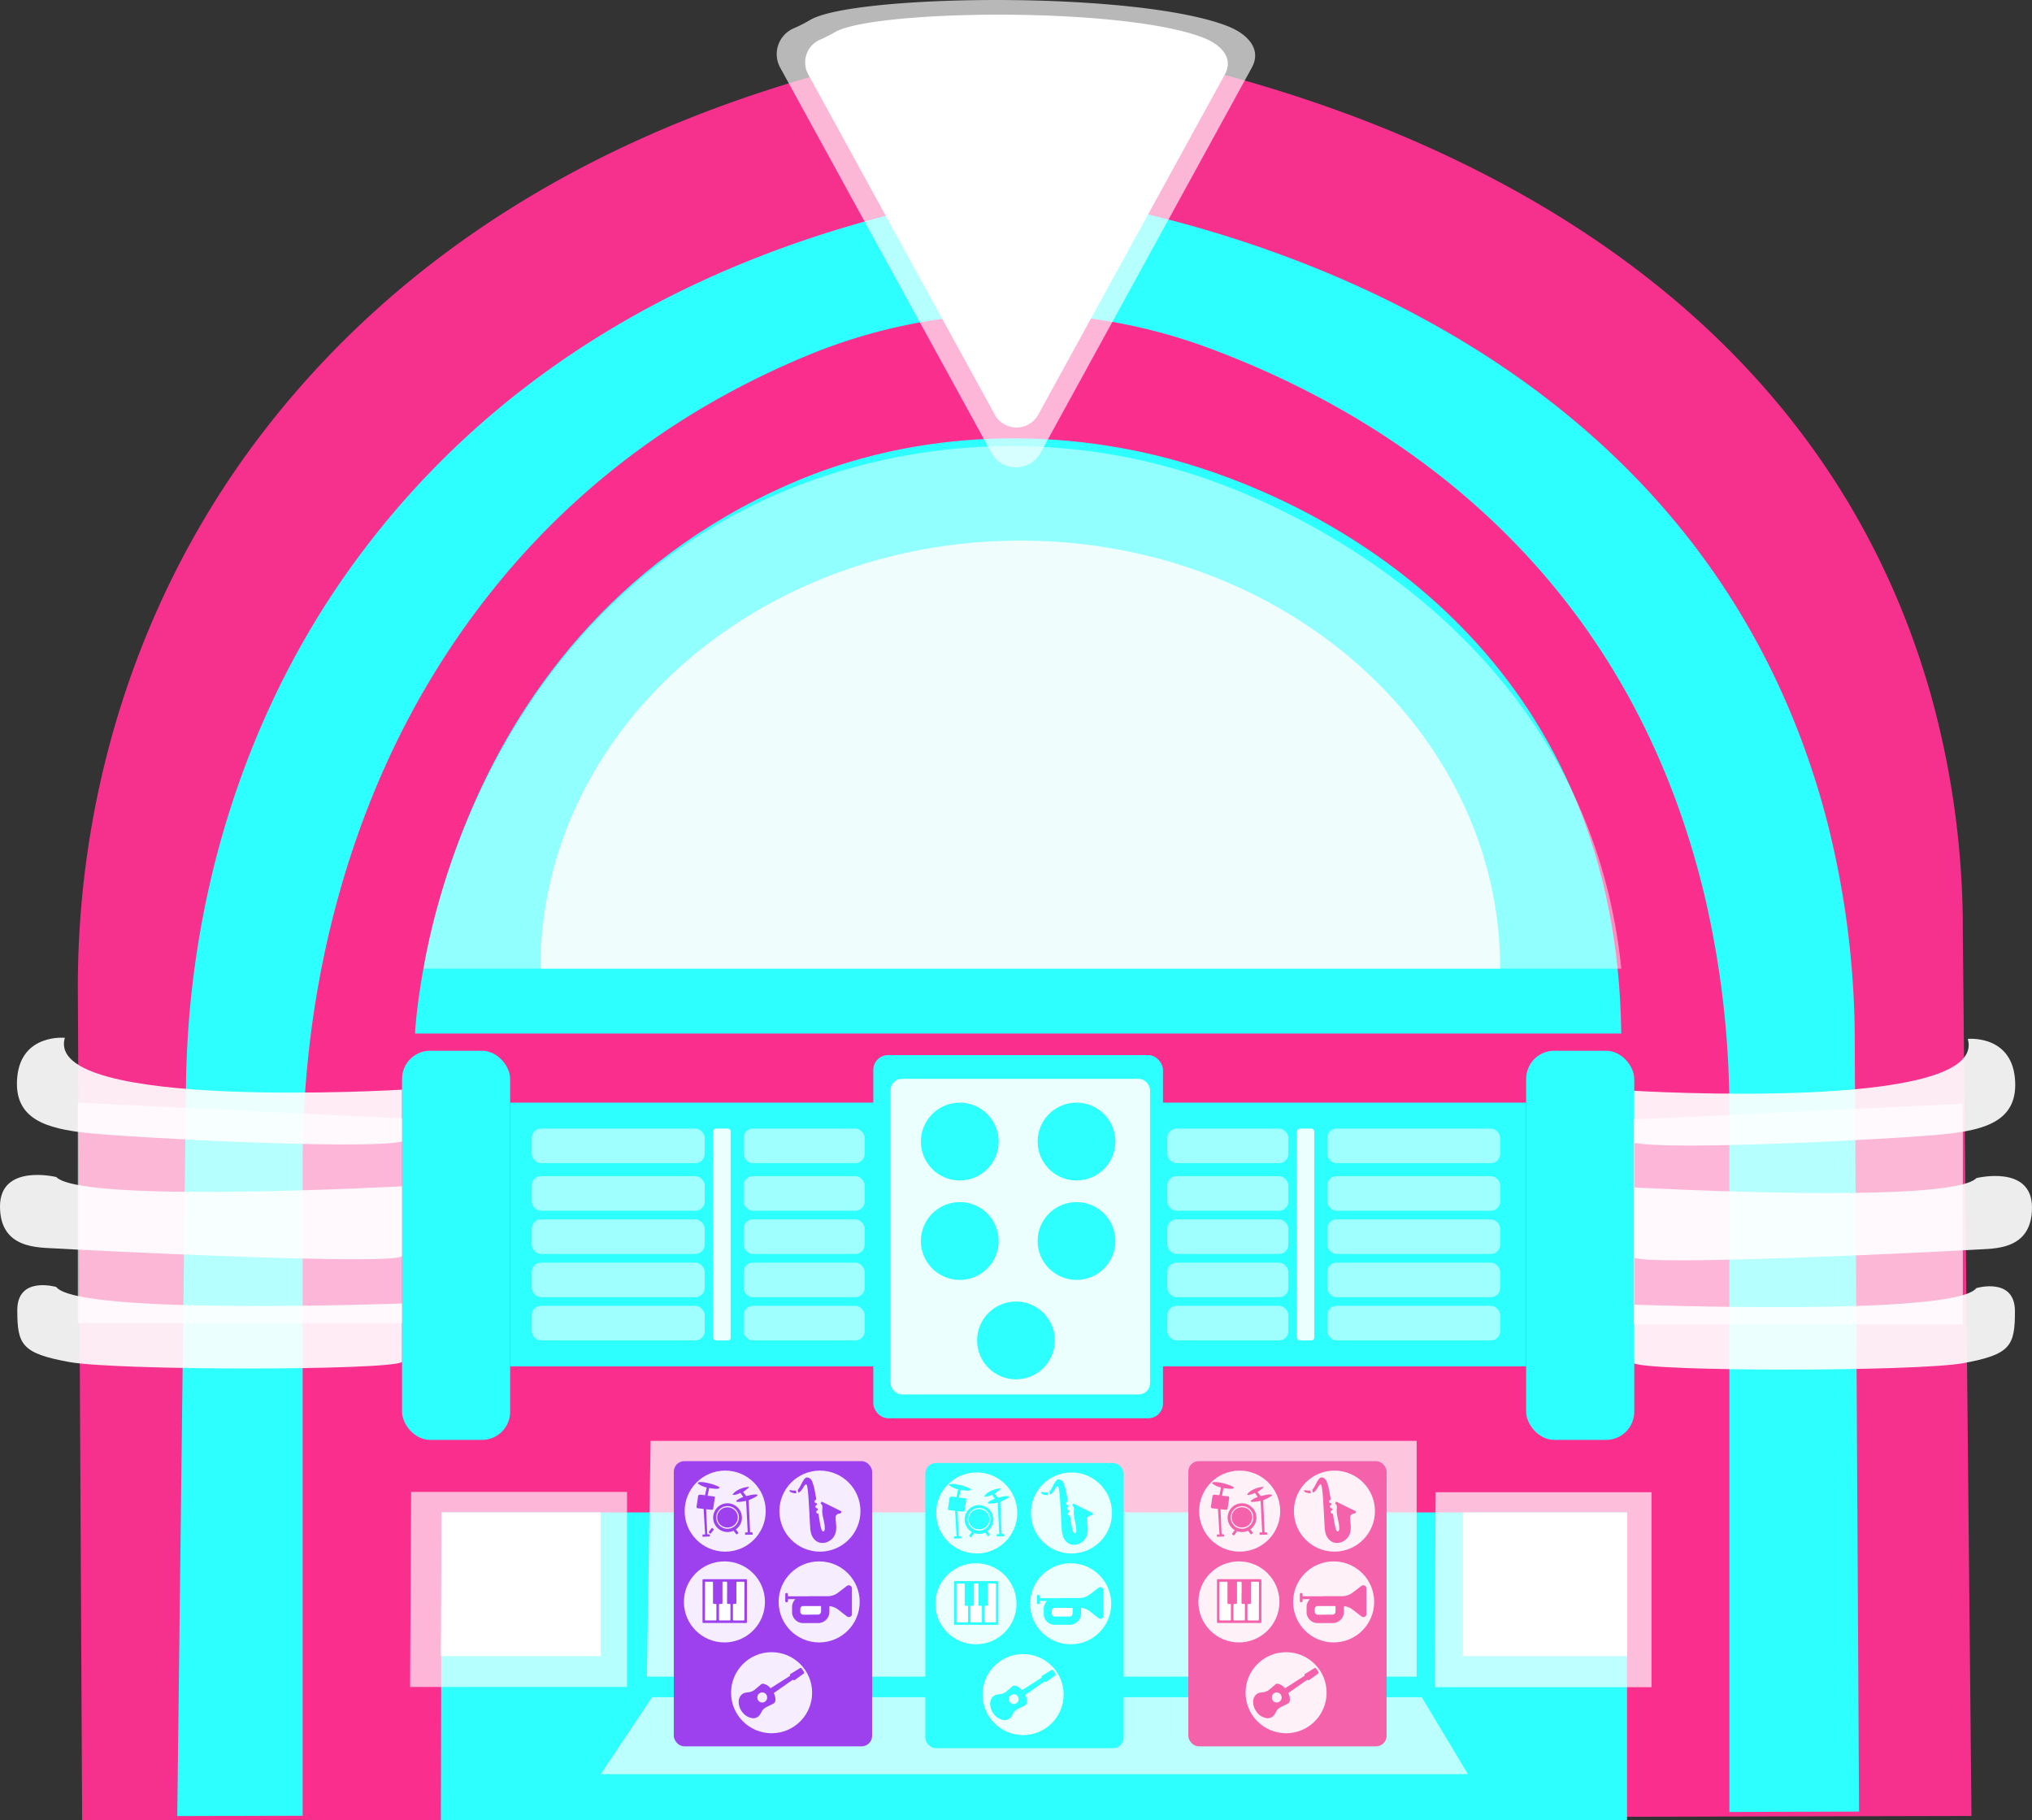 <svg xmlns="http://www.w3.org/2000/svg" viewBox="0 0 877 785.6"><rect x="0" y="0" width="877" height="785.6" fill="#333333" stroke="none"/><defs><style>.cls-1{fill:#f5318d;}.cls-2{fill:#2dfffe;}.cls-3{fill:#fa2e8d;}.cls-10,.cls-4,.cls-5,.cls-6,.cls-7,.cls-8,.cls-9{fill:#fff;}.cls-5{opacity:0.65;}.cls-6{opacity:0.69;}.cls-7{opacity:0.72;}.cls-8{opacity:0.68;}.cls-9{opacity:0.91;}.cls-10{opacity:0.54;}.cls-11{opacity:0.47;}.cls-12{fill:#fcfcfc;opacity:0.87;}.cls-13{fill:#9d41ef;}.cls-14{fill:#fdfeff;}.cls-15{fill:#f462ab;}</style></defs><g id="body"><path id="pinkOuter" class="cls-1" d="M45.45,793.58,43.59,433.92c0-85.83,27-169.71,78.37-237.39C178.79,121.7,276.6,48.1,444.77,22.94c0,0,324.18,22.56,398.53,284.72a376.91,376.91,0,0,1,13.84,102.8l3.74,381.21Z" transform="translate(-10 -7.98)"/><path id="blueMiddle" class="cls-2" d="M812.36,789.8,810.5,459.08a384.42,384.42,0,0,0-12.26-97.91c-48.51-184-217.18-244.06-302.53-262.92a213.21,213.21,0,0,0-97.49,1.37C277.8,129.52,204.36,192,159.62,255.35c-45.49,64.44-69.38,144.33-69.38,226.06L86.5,791.72Z" transform="translate(-10 -7.98)"/><path id="pinkInner" class="cls-3" d="M140.62,793.58V510.25c0-78,20.42-154.27,59.32-215.79,32.13-50.82,81.58-101,157.61-132.69a237,237,0,0,1,173.36-3.88c76.4,28.15,180.74,92.51,215,237.59a407,407,0,0,1,10.48,93.45V791.66Z" transform="translate(-10 -7.98)"/></g><g id="bottomDetail"><polygon id="topBlueRec" class="cls-2" points="190.28 785.6 190.61 652.71 702.23 652.71 702.23 785.6 190.28 785.6"/><polygon id="whiteLeftBox" class="cls-4" points="259.27 714.73 259.27 652.71 190.61 652.71 190.28 714.73 259.27 714.73"/><rect id="whiteRightBox" class="cls-4" x="631.36" y="652.71" width="70.87" height="62.01"/><polygon id="transpLeftBox" class="cls-5" points="270.62 728.02 270.62 643.86 177.44 643.86 176.99 728.02 270.62 728.02"/><polygon id="transpRightBox" class="cls-6" points="712.8 728.13 712.8 643.97 619.62 643.97 619.16 728.13 712.8 728.13"/><polygon id="transpTopRec" class="cls-7" points="611.42 723.59 611.42 621.82 280.8 621.82 279.2 723.59 611.42 723.59"/><polygon id="transpBottomRec" class="cls-8" points="281.42 732.45 259.27 765.67 633.57 765.67 613.64 732.45 281.42 732.45"/></g><g id="middleDetail"><g id="whiteWrap"><path id="L1" class="cls-9" d="M38,455.85S19.33,454,17.46,472.64,30.53,495,47.32,496.9s119.42,7.46,136.21,3.73V478.24S28.66,487.57,38,455.85Z" transform="translate(-10 -7.98)"/><path id="L2" class="cls-9" d="M34.26,515.93S10,510,10,528.62s16.79,17.64,24.26,18.15,149.27,7.69,149.27,3.16v-30S45.45,527.49,34.26,515.93Z" transform="translate(-10 -7.98)"/><path id="L3" class="cls-9" d="M34.26,563.38s-16.8-4.91-16.8,10,1.87,18.66,22.4,22.39,138.08,3.73,143.67,0V570.5S43.59,575.75,34.26,563.38Z" transform="translate(-10 -7.98)"/><path id="R1" class="cls-9" d="M859.27,456.32s18.49-1.86,20.34,16.8S866.67,495.51,850,497.37s-118.31,7.47-134.95,3.74v-22.4S868.51,488,859.27,456.32Z" transform="translate(-10 -7.98)"/><path id="R2" class="cls-9" d="M863,516.4s24-6,24,12.69-16.64,17.65-24,18.16-147.89,7.68-147.89,3.16v-30S851.88,528,863,516.4Z" transform="translate(-10 -7.98)"/><path id="R3" class="cls-9" d="M863,563.86s16.64-4.91,16.64,10-1.85,18.66-22.19,22.39-136.79,3.73-142.34,0V571S853.73,576.22,863,563.86Z" transform="translate(-10 -7.98)"/></g><rect id="leftBlueVRec" class="cls-2" x="173.53" y="453.46" width="46.65" height="167.94" rx="12.13"/><rect id="rightBlueVRec" class="cls-2" x="658.68" y="453.46" width="46.65" height="167.94" rx="12.13"/><rect id="leftBlueRec" class="cls-2" x="220.18" y="475.85" width="181" height="113.82"/><rect id="rightBlueRec" class="cls-2" x="473.95" y="475.85" width="184.73" height="113.82"/><rect id="blueCircleRec" class="cls-2" x="376.92" y="455.33" width="125.02" height="156.74" rx="6.38"/><g id="buttonsTop"><rect id="_1Button" data-name="1Button" class="cls-10" x="229.51" y="487.05" width="74.64" height="14.93" rx="4"/><rect id="_2Button" data-name="2Button" class="cls-10" x="229.51" y="507.58" width="74.64" height="14.93" rx="4"/><rect id="_3Button" data-name="3Button" class="cls-10" x="229.51" y="526.24" width="74.64" height="14.93" rx="4"/><rect id="_4Button" data-name="4Button" class="cls-10" x="229.51" y="544.9" width="74.64" height="14.93" rx="4"/><rect id="_5Button" data-name="5Button" class="cls-10" x="229.51" y="563.55" width="74.64" height="14.93" rx="4"/><rect id="_6Button" data-name="6Button" class="cls-10" x="320.94" y="487.05" width="52.25" height="14.93" rx="4"/><rect id="_7Button" data-name="7Button" class="cls-10" x="320.94" y="507.58" width="52.25" height="14.93" rx="4"/><rect id="_8Button" data-name="8Button" class="cls-10" x="320.94" y="526.24" width="52.25" height="14.93" rx="4"/><rect id="_9Button" data-name="9Button" class="cls-10" x="320.94" y="544.9" width="52.25" height="14.93" rx="4"/><rect id="_10Button" data-name="10Button" class="cls-10" x="320.94" y="563.55" width="52.25" height="14.93" rx="4"/><rect id="_16Button" data-name="16Button" class="cls-10" x="572.85" y="487.05" width="74.64" height="14.93" rx="4"/><rect id="_17Button" data-name="17Button" class="cls-10" x="572.85" y="507.58" width="74.64" height="14.93" rx="4"/><rect id="_18Button" data-name="18Button" class="cls-10" x="572.85" y="526.24" width="74.64" height="14.93" rx="4"/><rect id="_19Button" data-name="19Button" class="cls-10" x="572.85" y="544.9" width="74.64" height="14.93" rx="4"/><rect id="_20Button" data-name="20Button" class="cls-10" x="572.85" y="563.55" width="74.64" height="14.93" rx="4"/><rect id="rightSplit" class="cls-9" x="559.79" y="487.05" width="7.46" height="91.43" rx="1.24"/><rect id="leftSplit" class="cls-9" x="307.88" y="487.05" width="7.46" height="91.43" rx="1.08"/><rect id="_6Button-2" data-name="6Button" class="cls-10" x="503.81" y="487.05" width="52.25" height="14.93" rx="4"/><rect id="_7Button-2" data-name="7Button" class="cls-10" x="503.81" y="507.58" width="52.25" height="14.93" rx="4"/><rect id="_8Button-2" data-name="8Button" class="cls-10" x="503.81" y="526.24" width="52.25" height="14.93" rx="4"/><rect id="_9Button-2" data-name="9Button" class="cls-10" x="503.81" y="544.9" width="52.25" height="14.93" rx="4"/><rect id="_10Button-2" data-name="10Button" class="cls-10" x="503.81" y="563.55" width="52.25" height="14.93" rx="4"/></g><polygon id="rightTspBox" class="cls-5" points="847.14 476.33 847.14 571.5 705.08 571.5 705.08 483.11 847.14 476.33"/><polygon id="leftTspBox" class="cls-5" points="33.59 475.86 33.59 571.02 173.53 571.02 173.53 482.64 33.59 475.86"/><rect id="tspRec" class="cls-9" x="384.39" y="465.58" width="111.96" height="136.21" rx="4.84"/><circle id="insert2" class="cls-2" cx="414.24" cy="535.57" r="16.79"/><circle id="insert2-2" data-name="insert2" class="cls-2" cx="464.62" cy="535.57" r="16.79"/><circle id="insert2-3" data-name="insert2" class="cls-2" cx="464.62" cy="492.65" r="16.79"/><circle id="insert2-4" data-name="insert2" class="cls-2" cx="414.24" cy="492.65" r="16.79"/><circle id="insert2-5" data-name="insert2" class="cls-2" cx="438.5" cy="578.48" r="16.79"/></g><g id="recordSection"><path id="blueRecord" class="cls-2" d="M189.13,454s7.05-169.17,161.51-237.08c54.94-24.15,118.74-25.57,175.65-7.58C597.78,231.93,707.87,299.11,709.73,454Z" transform="translate(-10 -7.98)"/><g id="tspBlueRecord" class="cls-11"><path class="cls-4" d="M192.86,426s20.53-153,160.35-208a257.18,257.18,0,0,1,172.55-5c56.21,18.2,170.19,79,184,213Z" transform="translate(-10 -7.98)"/></g><path id="whiteRecord" class="cls-12" d="M243.24,426c0-102,92.74-184.73,207.13-184.73S657.49,324,657.49,426Z" transform="translate(-10 -7.98)"/></g><g id="topDetail"><path id="tspTri" class="cls-5" d="M437.9,203.4,346.7,37.12a12.11,12.11,0,0,1,6.07-17A68.05,68.05,0,0,0,360,16.4C379.6,5.55,500.08,3.88,539.69,19.21c8.58,3.32,15,9.85,10.61,17.91L459.1,203.4A12.08,12.08,0,0,1,437.9,203.4Z" transform="translate(-10 -7.98)"/><path id="whiteTri" class="cls-4" d="M439.36,186.94,358.79,40A10.7,10.7,0,0,1,364.16,25a57.83,57.83,0,0,0,6.37-3.25c17.33-9.58,123.77-11.06,158.77,2.49,7.57,2.93,13.27,8.7,9.37,15.82L458.1,186.94A10.69,10.69,0,0,1,439.36,186.94Z" transform="translate(-10 -7.98)"/></g><g id="purpleButtons"><rect id="blueRec1" class="cls-13" x="290.81" y="630.57" width="85.6" height="123.09" rx="4.56"/><g id="guitar"><circle id="C2" class="cls-9" cx="333.02" cy="730.51" r="17.49"/><path class="cls-13" d="M342.54,736.58l1.83-1.16,6.38-4.07c.17-.11.32-.19.23-.46s.08-.42.29-.55l2.21-1.36,1.62-1c.44-.27.68-.22,1,.21l.78,1.15c.28.42.25.69-.16,1l-3.6,2.6a.58.58,0,0,1-.81,0c-.07,0-.21,0-.29.06-.92.64-1.84,1.28-2.75,1.93l-5.1,3.56a.24.24,0,0,0-.11.35,6.09,6.09,0,0,1,.62,2.72,2,2,0,0,1-.31,1.12,1.89,1.89,0,0,1-.62.54c-1.09.56-2.2,1.07-3.28,1.65a4.32,4.32,0,0,0-1.76,1.83,9.65,9.65,0,0,1-.86,1.46,3.44,3.44,0,0,1-3.69,1.2,6.52,6.52,0,0,1-4-2.82,7,7,0,0,1-1.34-3.83,4.21,4.21,0,0,1,1.13-3.26,3.31,3.31,0,0,1,2-1c.44-.06.88-.1,1.31-.17a5.51,5.51,0,0,0,2.85-1.39c.6-.52,1.21-1,1.82-1.54.06-.06.13-.11.19-.18a1.51,1.51,0,0,1,1.56-.5,5.27,5.27,0,0,1,2.57,1.53C342.34,736.34,342.43,736.46,342.54,736.58Zm-5.66,3.88a2.11,2.11,0,1,0,4.21,0,2.12,2.12,0,0,0-2.11-2.09A2.1,2.1,0,0,0,336.88,740.46Z" transform="translate(-10 -7.98)"/></g><g id="trumpet"><circle id="C1" class="cls-9" cx="353.55" cy="691.32" r="17.49"/><path class="cls-13" d="M359.15,696.83c.93,0,2,0,3,0h4.89a7.33,7.33,0,0,0,4.86-1.66l2.62-2c.32-.25.63-.51,1-.75a1.34,1.34,0,0,1,2,.4,1.25,1.25,0,0,1,.17.66v10.78a2.09,2.09,0,0,1,0,.56,1.35,1.35,0,0,1-2.11.76c-.45-.32-.88-.67-1.31-1-.94-.73-1.86-1.48-2.83-2.18a7.07,7.07,0,0,0-3.19-1.24c-.24,0-.27,0-.28.24,0,.7,0,1.39,0,2.09a4.84,4.84,0,0,1-3.16,4.64,4.47,4.47,0,0,1-1.62.3c-2.24,0-4.47,0-6.71,0a4.55,4.55,0,0,1-3.09-1.28,4.83,4.83,0,0,1-1.53-2.92,2.64,2.64,0,0,1,0-.28v-2.31a4.72,4.72,0,0,1,1.25-3.33s.13-.09.09-.17-.12-.05-.19-.05H350.3c-.16,0-.22.07-.22.22a5.61,5.61,0,0,1,0,.58.54.54,0,0,1-.59.56.53.53,0,0,1-.58-.58c0-1,0-1.89,0-2.84a.59.59,0,0,1,.57-.59.57.57,0,0,1,.6.56c0,.2,0,.41,0,.62s0,.27.27.27h8.8Z" transform="translate(-10 -7.98)"/><path class="cls-14" d="M359.88,704.81h-3.12a1.27,1.27,0,0,1-1.35-1.36c0-.37,0-.75,0-1.12a1.23,1.23,0,0,1,1.25-1.24h7.52c.13,0,.19.06.19.18,0,.66,0,1.31,0,2a3,3,0,0,1-.08.52,1.23,1.23,0,0,1-1.24,1h-3.17Z" transform="translate(-10 -7.98)"/></g><g id="piano"><circle id="C3" class="cls-9" cx="312.66" cy="691.32" r="17.49"/><path class="cls-13" d="M322.75,708.39h-8.93c-.59,0-.62,0-.62-.62V690.05c0-.51.05-.55.56-.55h18.05c.51,0,.56,0,.56.57q0,8.84,0,17.68c0,.63,0,.65-.65.65Z" transform="translate(-10 -7.98)"/><path class="cls-4" d="M331.28,699v7.69c0,.59,0,.62-.61.62h-3.74c-.54,0-.6-.06-.6-.57q0-3,0-6c0-.52.05-.57.55-.58,1,0,.93.09.94-.93,0-1.88,0-3.75,0-5.63,0-.85.08-1.71,0-2.57,0-.33.14-.45.46-.44h2.5c.44,0,.51.06.51.51V699Z" transform="translate(-10 -7.98)"/><path class="cls-4" d="M314.28,698.94v-7.52c0-.16,0-.33,0-.5a.32.32,0,0,1,.34-.34h2.76c.3,0,.37.2.35.44,0,.5,0,1,0,1.49,0,1.27,0,2.54,0,3.8s0,2.28,0,3.41c0,.33.15.47.47.45h.11c.93,0,.89-.07.89.89,0,1.87,0,3.75,0,5.62,0,.56-.05.61-.6.61h-3.77c-.51,0-.56,0-.56-.56Q314.27,702.84,314.28,698.94Z" transform="translate(-10 -7.98)"/><path class="cls-4" d="M323.79,695.38v4.25c0,.49,0,.53.55.53,1,0,.91-.06.91.94v5.66c0,.5-.05.54-.54.54h-3.92c-.42,0-.47,0-.47-.49,0-2,0-4.09,0-6.13,0-.45,0-.49.5-.5,1,0,1,.1,1-1v-8.06c0-.52,0-.56.56-.56.33,0,.67,0,1,0s.44.17.44.47v4.32Z" transform="translate(-10 -7.98)"/></g><g id="sax"><circle id="C4" class="cls-9" cx="353.88" cy="652.14" r="17.49"/><path class="cls-13" d="M361.35,649.84c.23,1.17.5,2.34.67,3.52.07.52.2,1,.27,1.54,0,.19,0,.3-.21.36a.66.66,0,0,0-.49.74.67.67,0,0,0,.68.68c.16,0,.3,0,.33.22.08.46.08.45-.16.57a.74.74,0,0,0,.26,1.44c.13,0,.21.06.23.19l.06.26a.3.3,0,0,1-.22.43.69.69,0,0,0-.46.78.67.67,0,0,0,.67.62c.22,0,.28.11.31.32.15.9.27,1.8.42,2.7s.36,2,.59,3a5.26,5.26,0,0,0,.47,1.25,1.43,1.43,0,0,0,.15.22.45.45,0,0,0,.76,0,1.45,1.45,0,0,0,.28-.94,10.73,10.73,0,0,0-.19-2.26c-.17-1.13-.45-2.23-.67-3.35a10.71,10.71,0,0,1-.16-3.34,3.54,3.54,0,0,0,0-.65,1.3,1.3,0,0,0-.58-1.1.25.25,0,0,1-.08-.38,4.37,4.37,0,0,0,.22-.43.21.21,0,0,1,.34-.12l1,.49,7.16,3.53c.2.09.21.19.13.38-.16.4-.35.71-.87.68a1.71,1.71,0,0,0-.6.15,1.54,1.54,0,0,0-1,1.57,26.4,26.4,0,0,0,.18,2.67,10.83,10.83,0,0,1-.18,3.85,5.91,5.91,0,0,1-2.9,3.66,5.48,5.48,0,0,1-2.42.75,4.67,4.67,0,0,1-3.68-1.34,6.22,6.22,0,0,1-1.61-2.83,12.9,12.9,0,0,1-.4-2.89c-.08-1.1-.14-2.21-.2-3.31s-.09-2.08-.15-3.12-.13-2.12-.19-3.18-.11-2-.18-2.93c-.11-1.44-.23-2.87-.45-4.3a6.4,6.4,0,0,0-.3-1.12.3.3,0,0,0-.48-.17,1.87,1.87,0,0,0-.62.63c-.37.57-.68,1.19-1.1,1.73a3.9,3.9,0,0,1-1.18,1.07c-.15.08-.24.05-.28-.11s-.13-.57-.19-.85a.41.41,0,0,1,.1-.33,7.81,7.81,0,0,0,1.09-1.68c.37-.68.69-1.38,1.09-2a6.39,6.39,0,0,1,.69-1,1.39,1.39,0,0,1,1.51-.44,2.56,2.56,0,0,1,1.64,1.47,8.58,8.58,0,0,1,.56,1.64C361.19,649.09,361.26,649.47,361.35,649.84Z" transform="translate(-10 -7.98)"/><path class="cls-13" d="M353.65,651.82l0,.11c.1.46.07.5-.4.48a5.28,5.28,0,0,1-1.91-.45,1.17,1.17,0,0,1-.53-.43c-.13-.21-.07-.35.17-.41a1.45,1.45,0,0,1,.55,0,6.79,6.79,0,0,0,1.74.14.24.24,0,0,1,.28.2c0,.12.05.24.07.35Z" transform="translate(-10 -7.98)"/></g><g id="drums"><circle id="C5" class="cls-9" cx="312.99" cy="652.14" r="17.49"/><path class="cls-13" d="M329.57,652.24l1.21,1.77s-3.07,1.17-3,1.87,4.24-.19,4.24-.19l.69,13.6-1.13.05,0,1,3.3-.06-.14-1-1,0-.61-13.86s4.17-1.75,3.81-2.25c-.56-.76-4.85.47-4.85.47l-1.38-1.76s2.87-2,2.6-2.2-5.36.5-7.15,3.36C326.13,653,326.94,653.57,329.57,652.24Z" transform="translate(-10 -7.98)"/><rect class="cls-13" x="327.01" y="667.74" width="1.13" height="2.43" rx="0.19" transform="translate(-350.57 331.75) rotate(-37.68)"/><rect class="cls-13" x="320.26" y="668.16" width="1.13" height="2.43" rx="0.19" transform="matrix(0.8, 0.6, -0.6, 0.8, 451.94, -67.36)"/><path class="cls-13" d="M323.61,656.74a6.21,6.21,0,1,0,6.6,5.92A6.27,6.27,0,0,0,323.61,656.74Zm.53,11a4.89,4.89,0,1,1,4.76-5.1A4.93,4.93,0,0,1,324.14,667.73Z" transform="translate(-10 -7.98)"/><ellipse class="cls-13" cx="323.92" cy="662.86" rx="4.47" ry="4.38" transform="translate(-38.89 6.94) rotate(-2.53)"/><path class="cls-13" d="M315,649.93l-.72,3.33-2.13-.23a.8.8,0,0,0-.86.67l-.67,4.55a.53.53,0,0,0,.47.62l2.59.32.65,11-1.12,0,0,1,3.21-.14-.13-.87-1.05-.12-.47-10.75,2.43.25a.57.57,0,0,0,.62-.47l.73-4.86a.38.38,0,0,0-.33-.43l-2.84-.33.72-3.33s3.86.78,4.43,0-7.07-3.15-9.1-2.42a.34.34,0,0,0-.12.58A10.46,10.46,0,0,0,315,649.93Z" transform="translate(-10 -7.98)"/></g></g><g id="pinkButtons"><rect id="blueRec1-2" data-name="blueRec1" class="cls-15" x="512.86" y="630.57" width="85.6" height="123.09" rx="4.56"/><g id="guitar-2" data-name="guitar"><circle id="C2-2" data-name="C2" class="cls-9" cx="555.07" cy="730.51" r="17.49"/><path class="cls-15" d="M564.59,736.58l1.83-1.16,6.38-4.07c.17-.11.32-.19.23-.46s.08-.42.29-.55l2.21-1.36,1.61-1c.45-.27.69-.22,1,.21l.78,1.15c.28.42.25.69-.16,1q-1.8,1.3-3.61,2.6c-.32.24-.46.22-.81,0-.06,0-.2,0-.28.06-.92.64-1.84,1.28-2.75,1.93l-5.1,3.56a.24.24,0,0,0-.11.35,6.09,6.09,0,0,1,.62,2.72,2,2,0,0,1-.31,1.12,2,2,0,0,1-.62.54c-1.09.56-2.21,1.07-3.28,1.65a4.32,4.32,0,0,0-1.76,1.83,8.93,8.93,0,0,1-.87,1.46,3.42,3.42,0,0,1-3.68,1.2,6.52,6.52,0,0,1-4-2.82,7,7,0,0,1-1.34-3.83,4.21,4.21,0,0,1,1.13-3.26,3.31,3.31,0,0,1,2-1c.44-.06.88-.1,1.31-.17a5.55,5.55,0,0,0,2.85-1.39l1.81-1.54a1.71,1.71,0,0,0,.2-.18,1.5,1.5,0,0,1,1.56-.5,5.27,5.27,0,0,1,2.57,1.53C564.39,736.34,564.48,736.46,564.59,736.58Zm-5.66,3.88a2.11,2.11,0,1,0,4.21,0,2.12,2.12,0,0,0-2.11-2.09A2.09,2.09,0,0,0,558.93,740.46Z" transform="translate(-10 -7.98)"/></g><g id="trumpet-2" data-name="trumpet"><circle id="C1-2" data-name="C1" class="cls-9" cx="575.6" cy="691.32" r="17.49"/><path class="cls-15" d="M581.2,696.83c.93,0,2,0,3,0h4.89a7.33,7.33,0,0,0,4.86-1.66l2.62-2c.32-.25.63-.51,1-.75a1.34,1.34,0,0,1,2,.4,1.25,1.25,0,0,1,.17.66v10.78a1.75,1.75,0,0,1,0,.56,1.34,1.34,0,0,1-2.1.76c-.45-.32-.88-.67-1.31-1-.94-.73-1.86-1.48-2.83-2.18a7.07,7.07,0,0,0-3.19-1.24c-.24,0-.27,0-.28.24,0,.7,0,1.39,0,2.09a4.84,4.84,0,0,1-3.16,4.64,4.47,4.47,0,0,1-1.62.3c-2.24,0-4.48,0-6.71,0a4.6,4.6,0,0,1-3.1-1.28,4.87,4.87,0,0,1-1.52-2.92,2.64,2.64,0,0,1,0-.28c0-.77,0-1.54,0-2.31a4.78,4.78,0,0,1,1.26-3.33s.13-.09.09-.17-.12-.05-.19-.05h-2.68c-.16,0-.22.07-.22.22a5.61,5.61,0,0,1,0,.58.54.54,0,0,1-.59.56.53.53,0,0,1-.58-.58c0-1,0-1.89,0-2.84a.59.59,0,0,1,.57-.59.57.57,0,0,1,.6.56c0,.2,0,.41,0,.62s0,.27.27.27h8.8Z" transform="translate(-10 -7.98)"/><path class="cls-14" d="M581.93,704.81h-3.12a1.27,1.27,0,0,1-1.35-1.36c0-.37,0-.75,0-1.12a1.23,1.23,0,0,1,1.24-1.24h7.53c.13,0,.19.06.19.18,0,.66,0,1.31,0,2a4.34,4.34,0,0,1-.08.52,1.23,1.23,0,0,1-1.24,1h-3.17Z" transform="translate(-10 -7.98)"/></g><g id="piano-2" data-name="piano"><circle id="C3-2" data-name="C3" class="cls-9" cx="534.71" cy="691.32" r="17.49"/><path class="cls-15" d="M544.8,708.39h-8.94c-.58,0-.61,0-.61-.62V690.05c0-.51,0-.55.56-.55h18.05c.51,0,.55,0,.55.57v17.68c0,.63,0,.65-.65.65Z" transform="translate(-10 -7.98)"/><path class="cls-4" d="M553.33,699v7.69c0,.59,0,.62-.62.62H549c-.54,0-.6-.06-.6-.57q0-3,0-6c0-.52.05-.57.55-.58,1,0,.93.09.94-.93,0-1.88,0-3.75,0-5.63,0-.85.08-1.71,0-2.57,0-.33.14-.45.46-.44h2.5c.44,0,.5.06.51.51V699Z" transform="translate(-10 -7.98)"/><path class="cls-4" d="M536.33,698.94v-7.52c0-.16,0-.33,0-.5a.32.32,0,0,1,.34-.34h2.76c.3,0,.37.2.35.44,0,.5,0,1,0,1.49,0,1.27,0,2.54,0,3.8s0,2.28,0,3.41c0,.33.15.47.47.45h.11c.93,0,.89-.07.89.89,0,1.87,0,3.75,0,5.62,0,.56,0,.61-.6.61H536.9c-.51,0-.57,0-.57-.56Z" transform="translate(-10 -7.98)"/><path class="cls-4" d="M545.84,695.38v4.25c0,.49,0,.53.55.53,1,0,.91-.06.91.94v5.66c0,.5,0,.54-.54.54h-3.92c-.43,0-.47,0-.47-.49,0-2,0-4.09,0-6.13,0-.45,0-.49.51-.5,1,0,1,.1,1-1,0-2.69,0-5.37,0-8.06,0-.52,0-.56.56-.56.34,0,.68,0,1,0s.44.17.44.47c0,1.26,0,2.52,0,3.78v.54Z" transform="translate(-10 -7.98)"/></g><g id="sax-2" data-name="sax"><circle id="C4-2" data-name="C4" class="cls-9" cx="575.93" cy="652.14" r="17.49"/><path class="cls-15" d="M583.4,649.84c.22,1.17.5,2.34.67,3.52.07.52.19,1,.27,1.54,0,.19,0,.3-.21.36a.66.66,0,0,0-.49.74.67.67,0,0,0,.68.68c.16,0,.29,0,.33.22.08.46.08.45-.16.57a.74.74,0,0,0,.26,1.44c.13,0,.21.06.23.19l.06.26a.3.3,0,0,1-.22.43.69.69,0,0,0-.46.78.67.67,0,0,0,.67.62c.22,0,.28.11.31.32.15.9.27,1.8.42,2.7s.36,2,.59,3a5.69,5.69,0,0,0,.46,1.25c.05.07.1.15.16.22a.45.45,0,0,0,.76,0,1.45,1.45,0,0,0,.28-.94,10.73,10.73,0,0,0-.19-2.26c-.18-1.13-.45-2.23-.67-3.35a10.71,10.71,0,0,1-.16-3.34,4.72,4.72,0,0,0,0-.65,1.3,1.3,0,0,0-.58-1.1.25.25,0,0,1-.08-.38,4.37,4.37,0,0,0,.22-.43.21.21,0,0,1,.34-.12l1,.49,7.17,3.53c.2.09.2.19.13.38-.17.4-.35.71-.87.68a1.66,1.66,0,0,0-.6.15,1.54,1.54,0,0,0-1,1.57,26.4,26.4,0,0,0,.18,2.67,10.83,10.83,0,0,1-.18,3.85,5.91,5.91,0,0,1-2.9,3.66,5.48,5.48,0,0,1-2.42.75,4.67,4.67,0,0,1-3.68-1.34,6.22,6.22,0,0,1-1.61-2.83,12.9,12.9,0,0,1-.4-2.89c-.08-1.1-.14-2.21-.2-3.31s-.09-2.08-.15-3.12-.13-2.12-.19-3.18-.11-2-.19-2.93c-.1-1.44-.22-2.87-.44-4.3a6.4,6.4,0,0,0-.3-1.12.3.3,0,0,0-.48-.17,1.78,1.78,0,0,0-.62.63c-.37.57-.68,1.19-1.1,1.73a3.9,3.9,0,0,1-1.18,1.07c-.15.08-.24.05-.28-.11s-.13-.57-.19-.85a.41.41,0,0,1,.1-.33,7.81,7.81,0,0,0,1.09-1.68c.36-.68.69-1.38,1.09-2a5.75,5.75,0,0,1,.69-1,1.39,1.39,0,0,1,1.51-.44,2.56,2.56,0,0,1,1.64,1.47,8.58,8.58,0,0,1,.56,1.64C583.24,649.09,583.31,649.47,583.4,649.84Z" transform="translate(-10 -7.98)"/><path class="cls-15" d="M575.7,651.82l0,.11c.1.46.07.5-.4.48a5.28,5.28,0,0,1-1.91-.45,1.17,1.17,0,0,1-.53-.43c-.13-.21-.07-.35.17-.41a1.45,1.45,0,0,1,.55,0,6.79,6.79,0,0,0,1.74.14.24.24,0,0,1,.28.2c0,.12,0,.24.07.35Z" transform="translate(-10 -7.98)"/></g><g id="drums-2" data-name="drums"><circle id="C5-2" data-name="C5" class="cls-9" cx="535.04" cy="652.14" r="17.49"/><path class="cls-15" d="M551.62,652.24l1.21,1.77s-3.07,1.17-3,1.87,4.24-.19,4.24-.19l.69,13.6-1.13.05,0,1,3.29-.06-.13-1-1,0-.61-13.86s4.17-1.75,3.8-2.25c-.55-.76-4.84.47-4.84.47l-1.38-1.76s2.87-2,2.6-2.2-5.36.5-7.15,3.36C548.18,653,549,653.57,551.62,652.24Z" transform="translate(-10 -7.98)"/><rect class="cls-15" x="549.06" y="667.74" width="1.13" height="2.43" rx="0.19" transform="translate(-304.26 467.47) rotate(-37.68)"/><rect class="cls-15" x="542.31" y="668.16" width="1.13" height="2.43" rx="0.19" transform="translate(495.65 -199.64) rotate(36.57)"/><path class="cls-15" d="M545.66,656.74a6.21,6.21,0,1,0,6.6,5.92A6.27,6.27,0,0,0,545.66,656.74Zm.53,11a4.89,4.89,0,1,1,4.76-5.1A4.93,4.93,0,0,1,546.19,667.73Z" transform="translate(-10 -7.98)"/><ellipse class="cls-15" cx="545.97" cy="662.86" rx="4.47" ry="4.38" transform="translate(-38.68 16.72) rotate(-2.53)"/><path class="cls-15" d="M537,649.93l-.72,3.33-2.13-.23a.79.79,0,0,0-.86.67l-.67,4.55a.53.53,0,0,0,.47.62l2.58.32.66,11-1.12,0,0,1,3.21-.14-.13-.87-1.05-.12-.47-10.75,2.43.25a.56.56,0,0,0,.61-.47l.74-4.86a.38.38,0,0,0-.33-.43l-2.84-.33.72-3.33s3.86.78,4.43,0-7.07-3.15-9.11-2.42a.34.34,0,0,0-.11.58A10.46,10.46,0,0,0,537,649.93Z" transform="translate(-10 -7.98)"/></g></g><g id="blueButtons"><rect id="blueRec1-3" data-name="blueRec1" class="cls-2" x="399.37" y="631.37" width="85.6" height="123.09" rx="4.56"/><g id="guitar-3" data-name="guitar"><circle id="C2-3" data-name="C2" class="cls-9" cx="441.57" cy="731.31" r="17.49"/><path class="cls-2" d="M451.1,737.39l1.82-1.16,6.39-4.07c.17-.11.32-.19.23-.46s.08-.43.29-.56l2.21-1.36,1.61-1c.44-.27.68-.21,1,.21s.51.77.78,1.16a.61.61,0,0,1-.16,1l-3.61,2.6c-.32.23-.46.22-.81,0a.37.37,0,0,0-.28.06l-2.76,1.93-5.1,3.57c-.14.1-.18.18-.1.35a5.91,5.91,0,0,1,.61,2.71,1.9,1.9,0,0,1-.31,1.12,1.85,1.85,0,0,1-.61.54c-1.09.57-2.21,1.07-3.28,1.66a4.21,4.21,0,0,0-1.77,1.82,8.88,8.88,0,0,1-.86,1.46,3.46,3.46,0,0,1-3.69,1.21,6.56,6.56,0,0,1-4-2.83,6.94,6.94,0,0,1-1.33-3.83,4.18,4.18,0,0,1,1.13-3.26,3.29,3.29,0,0,1,2-1l1.31-.16a5.64,5.64,0,0,0,2.85-1.4l1.81-1.54a.81.81,0,0,0,.19-.18,1.53,1.53,0,0,1,1.57-.49,5.18,5.18,0,0,1,2.56,1.52C450.89,737.15,451,737.27,451.1,737.39Zm-5.67,3.87a2.11,2.11,0,1,0,2.11-2.11A2.13,2.13,0,0,0,445.43,741.26Z" transform="translate(-10 -7.98)"/></g><g id="trumpet-3" data-name="trumpet"><circle id="C1-3" data-name="C1" class="cls-9" cx="462.11" cy="692.13" r="17.49"/><path class="cls-2" d="M467.71,697.63c.93,0,2,0,3,0h4.88a7.93,7.93,0,0,0,2.89-.51,7.77,7.77,0,0,0,2-1.15l2.62-2c.32-.25.63-.51,1-.75a1.34,1.34,0,0,1,2,.4,1.14,1.14,0,0,1,.18.65V705a2.19,2.19,0,0,1,0,.57,1.35,1.35,0,0,1-2.11.76c-.44-.32-.87-.67-1.31-1-.94-.73-1.86-1.49-2.82-2.19a7,7,0,0,0-3.2-1.23c-.23,0-.27,0-.27.23,0,.7,0,1.4,0,2.09a4.83,4.83,0,0,1-3.16,4.64,4.7,4.7,0,0,1-1.61.31c-2.24,0-4.48,0-6.72,0a4.61,4.61,0,0,1-3.09-1.27,4.89,4.89,0,0,1-1.52-2.93,2.64,2.64,0,0,1,0-.28c0-.77,0-1.53,0-2.3a4.84,4.84,0,0,1,1.25-3.34c.05,0,.13-.09.1-.16s-.13,0-.19,0h-2.68c-.16,0-.22.07-.22.22s0,.39,0,.59a.54.54,0,0,1-.59.55.53.53,0,0,1-.58-.58c0-.94,0-1.89,0-2.83a.6.6,0,0,1,.57-.6.58.58,0,0,1,.61.56c0,.21,0,.42,0,.63s0,.26.26.26h8.81Z" transform="translate(-10 -7.98)"/><path class="cls-14" d="M468.43,705.61h-3.11a1.27,1.27,0,0,1-1.35-1.36c0-.37,0-.75,0-1.12a1.22,1.22,0,0,1,1.24-1.24h7.53a.17.17,0,0,1,.19.19c0,.65,0,1.3,0,1.95a2.43,2.43,0,0,1-.08.53,1.22,1.22,0,0,1-1.23,1.05Z" transform="translate(-10 -7.98)"/></g><g id="piano-3" data-name="piano"><circle id="C3-3" data-name="C3" class="cls-9" cx="421.22" cy="692.13" r="17.49"/><path class="cls-2" d="M431.3,709.19h-8.93c-.59,0-.61,0-.61-.62q0-8.85,0-17.71c0-.51,0-.56.56-.56h18c.51,0,.56.05.56.56v17.68c0,.64,0,.66-.65.66h-9Z" transform="translate(-10 -7.98)"/><path class="cls-4" d="M439.84,699.78v7.7c0,.58,0,.62-.62.62h-3.74c-.53,0-.59-.06-.59-.58v-6c0-.52.06-.57.56-.57,1,0,.92.09.94-.94,0-1.87,0-3.75,0-5.62,0-.86.08-1.72,0-2.58,0-.33.15-.44.46-.44h2.51c.44,0,.5.07.5.51,0,2.05,0,4.09,0,6.14v1.74Z" transform="translate(-10 -7.98)"/><path class="cls-4" d="M422.84,699.74v-7.51c0-.17,0-.34,0-.51a.31.31,0,0,1,.35-.33H426c.3,0,.36.19.35.44,0,.49,0,1,0,1.48,0,1.27,0,2.54,0,3.81s0,2.27,0,3.41c0,.32.15.46.47.44h.1c.94,0,.89-.06.9.89v5.63c0,.55-.06.61-.6.61H423.4c-.51,0-.56-.05-.56-.57Z" transform="translate(-10 -7.98)"/><path class="cls-4" d="M432.35,696.19v4.24c0,.49,0,.54.54.54,1,0,.92-.07.92.93,0,1.89,0,3.77,0,5.66,0,.5,0,.55-.53.55h-3.92c-.43,0-.48-.05-.48-.49v-6.14c0-.45.05-.49.51-.49,1,0,.95.09.95-1v-8.06c0-.51,0-.55.56-.56.34,0,.68,0,1,0s.44.18.43.48c0,1.26,0,2.52,0,3.77v.55Z" transform="translate(-10 -7.98)"/></g><g id="sax-3" data-name="sax"><circle id="C4-3" data-name="C4" class="cls-9" cx="462.44" cy="652.94" r="17.49"/><path class="cls-2" d="M469.9,650.64c.23,1.17.5,2.34.68,3.53.07.51.19,1,.27,1.53,0,.2,0,.3-.21.36a.67.67,0,0,0-.5.75.68.68,0,0,0,.69.68c.15,0,.29,0,.33.21.07.46.08.46-.17.57a.75.75,0,0,0,.27,1.45.22.22,0,0,1,.23.19l.06.26a.31.31,0,0,1-.23.42.7.7,0,0,0-.45.78.66.66,0,0,0,.67.63c.21,0,.27.1.31.31.15.9.26,1.81.42,2.71s.35,2,.59,3a5.07,5.07,0,0,0,.46,1.25,1.07,1.07,0,0,0,.15.22.45.45,0,0,0,.76,0,1.44,1.44,0,0,0,.29-.94,11.44,11.44,0,0,0-.19-2.26c-.18-1.12-.46-2.23-.67-3.34a10.76,10.76,0,0,1-.16-3.35,3.51,3.51,0,0,0,0-.65,1.32,1.32,0,0,0-.57-1.1.25.25,0,0,1-.09-.38,3.55,3.55,0,0,0,.23-.43c.07-.17.18-.2.34-.12l1,.5,7.17,3.52c.19.1.2.19.12.38-.16.4-.35.72-.86.68a1.45,1.45,0,0,0-.6.16,1.52,1.52,0,0,0-1,1.57,26.2,26.2,0,0,0,.17,2.66,10.66,10.66,0,0,1-.18,3.86,5.87,5.87,0,0,1-2.89,3.65,5.4,5.4,0,0,1-2.43.75,4.68,4.68,0,0,1-3.68-1.34,6.26,6.26,0,0,1-1.61-2.83,14,14,0,0,1-.4-2.89c-.07-1.1-.14-2.2-.2-3.31s-.08-2.07-.14-3.11-.13-2.12-.19-3.18-.12-2-.19-2.94c-.1-1.43-.23-2.87-.45-4.3a6.07,6.07,0,0,0-.3-1.11.3.3,0,0,0-.48-.18,1.84,1.84,0,0,0-.61.63c-.37.58-.68,1.19-1.1,1.73a3.77,3.77,0,0,1-1.18,1.07c-.15.08-.25.06-.29-.11l-.18-.85a.33.33,0,0,1,.1-.32,8.06,8.06,0,0,0,1.09-1.68c.36-.69.69-1.39,1.08-2a6.54,6.54,0,0,1,.7-1,1.38,1.38,0,0,1,1.51-.43,2.48,2.48,0,0,1,1.63,1.46,8.85,8.85,0,0,1,.57,1.64C469.75,649.9,469.82,650.27,469.9,650.64Z" transform="translate(-10 -7.98)"/><path class="cls-2" d="M462.2,652.62l0,.11c.1.47.07.5-.4.48a5,5,0,0,1-1.91-.45,1.06,1.06,0,0,1-.53-.42c-.14-.21-.08-.35.16-.42a1.51,1.51,0,0,1,.56,0,6.75,6.75,0,0,0,1.74.13.24.24,0,0,1,.27.21c0,.11.05.23.08.34Z" transform="translate(-10 -7.98)"/></g><g id="drums-3" data-name="drums"><circle id="C5-3" data-name="C5" class="cls-9" cx="421.55" cy="652.94" r="17.49"/><path class="cls-2" d="M438.13,653l1.21,1.77s-3.08,1.18-3,1.87,4.25-.19,4.25-.19l.69,13.6-1.13,0,0,1,3.3-.06-.13-1-1,0-.62-13.87s4.18-1.74,3.81-2.25c-.55-.76-4.84.48-4.84.48l-1.38-1.77s2.87-1.95,2.59-2.19-5.36.49-7.14,3.35C434.69,653.8,435.5,654.37,438.13,653Z" transform="translate(-10 -7.98)"/><rect class="cls-2" x="435.57" y="668.55" width="1.13" height="2.43" rx="0.19" transform="translate(-328.42 398.27) rotate(-37.68)"/><rect class="cls-2" x="428.82" y="668.97" width="1.13" height="2.43" rx="0.19" transform="translate(473.79 -131.87) rotate(36.57)"/><path class="cls-2" d="M432.16,657.54a6.21,6.21,0,1,0,6.6,5.92A6.27,6.27,0,0,0,432.16,657.54Zm.53,11a4.89,4.89,0,1,1,4.77-5.11A4.95,4.95,0,0,1,432.69,668.54Z" transform="translate(-10 -7.98)"/><ellipse class="cls-2" cx="432.48" cy="663.66" rx="4.47" ry="4.38" transform="translate(-38.82 11.72) rotate(-2.53)"/><path class="cls-2" d="M423.53,650.73l-.72,3.33-2.13-.22a.77.77,0,0,0-.86.66l-.68,4.55a.56.56,0,0,0,.48.63l2.58.31.66,11-1.13,0,0,1,3.2-.14-.12-.86-1.05-.13-.47-10.74,2.43.25a.56.56,0,0,0,.61-.48l.74-4.85a.38.38,0,0,0-.33-.43l-2.84-.34.72-3.33s3.85.79,4.42,0-7.07-3.15-9.1-2.42a.34.34,0,0,0-.12.58A10.47,10.47,0,0,0,423.53,650.73Z" transform="translate(-10 -7.98)"/></g></g></svg>